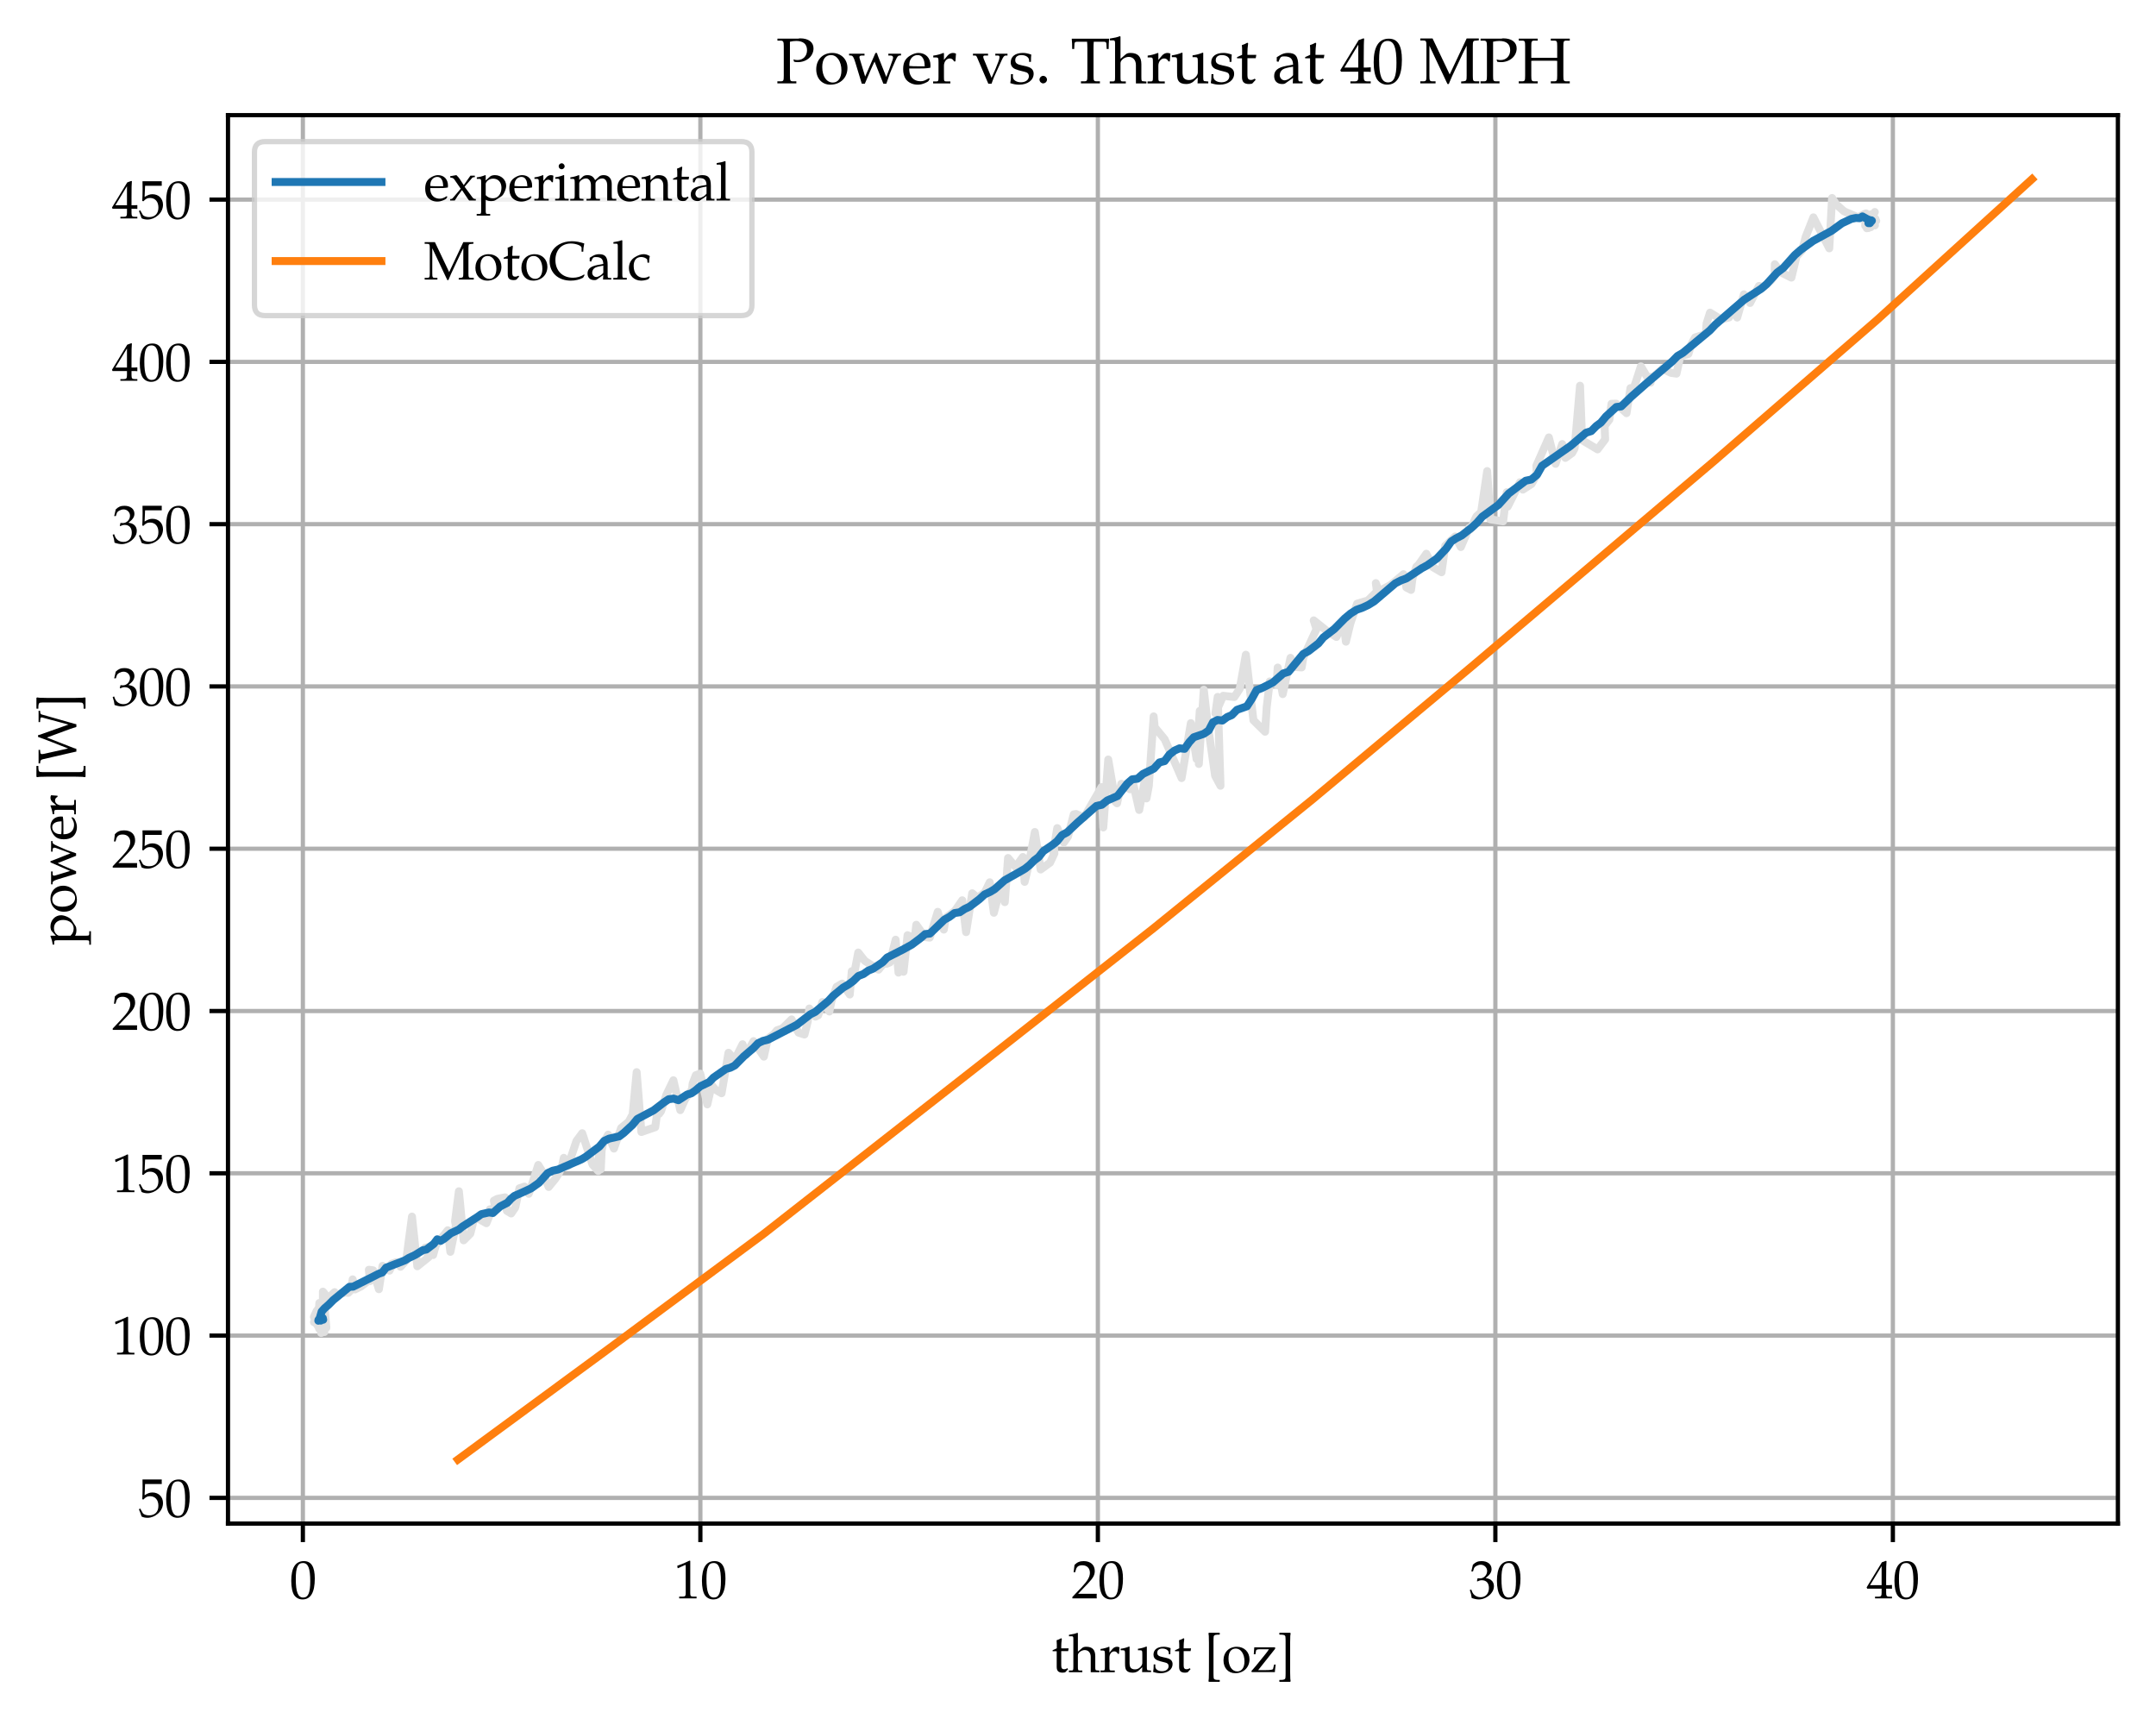 <?xml version="1.0" encoding="utf-8" standalone="no"?>
<!DOCTYPE svg PUBLIC "-//W3C//DTD SVG 1.1//EN"
  "http://www.w3.org/Graphics/SVG/1.1/DTD/svg11.dtd">
<svg xmlns:xlink="http://www.w3.org/1999/xlink" width="407.402pt" height="325.941pt" viewBox="0 0 407.402 325.941" xmlns="http://www.w3.org/2000/svg" version="1.1">
 <defs>
  <style type="text/css">*{stroke-linejoin: round; stroke-linecap: butt}</style>
 </defs>
 <g id="figure_1">
  <g id="patch_1">
   <path d="M 0 325.941 
L 407.402 325.941 
L 407.402 0 
L 0 0 
z
" style="fill: #ffffff"/>
  </g>
  <g id="axes_1">
   <g id="patch_2">
    <path d="M 43.082 287.866 
L 400.202 287.866 
L 400.202 21.754 
L 43.082 21.754 
z
" style="fill: #ffffff"/>
   </g>
   <g id="matplotlib.axis_1">
    <g id="xtick_1">
     <g id="line2d_1">
      <path d="M 57.231 287.866 
L 57.231 21.754 
" clip-path="url(#p3b412ff6c9)" style="fill: none; stroke: #b0b0b0; stroke-width: 0.8; stroke-linecap: square"/>
     </g>
     <g id="line2d_2">
      <defs>
       <path id="mc812b7283d" d="M 0 0 
L 0 3.5 
" style="stroke: #000000; stroke-width: 0.8"/>
      </defs>
      <g>
       <use xlink:href="#mc812b7283d" x="57.231" y="287.866" style="stroke: #000000; stroke-width: 0.8"/>
      </g>
     </g>
     <g id="text_1">
      <!-- $\mathdefault{0}$ -->
      <g transform="translate(54.74 301.994) scale(0.1 -0.1)">
       <defs>
        <path id="URWPalladioL-Roma-30" d="M 1683 4416 
C 691 4416 186 3628 186 2077 
C 186 1326 320 680 544 366 
C 768 51 1126 -128 1523 -128 
C 2490 -128 2976 705 2976 2346 
C 2976 3749 2560 4416 1683 4416 
z
M 1568 4192 
C 2189 4192 2438 3564 2438 2025 
C 2438 661 2195 96 1606 96 
C 986 96 723 744 723 2308 
C 723 3660 960 4192 1568 4192 
z
" transform="scale(0.016)"/>
       </defs>
       <use xlink:href="#URWPalladioL-Roma-30" transform="scale(0.996)"/>
      </g>
     </g>
    </g>
    <g id="xtick_2">
     <g id="line2d_3">
      <path d="M 132.343 287.866 
L 132.343 21.754 
" clip-path="url(#p3b412ff6c9)" style="fill: none; stroke: #b0b0b0; stroke-width: 0.8; stroke-linecap: square"/>
     </g>
     <g id="line2d_4">
      <g>
       <use xlink:href="#mc812b7283d" x="132.343" y="287.866" style="stroke: #000000; stroke-width: 0.8"/>
      </g>
     </g>
     <g id="text_2">
      <!-- $\mathdefault{10}$ -->
      <g transform="translate(127.362 301.994) scale(0.1 -0.1)">
       <defs>
        <path id="URWPalladioL-Roma-31" d="M 429 3584 
L 493 3584 
L 1318 3956 
C 1325 3962 1331 3962 1338 3962 
C 1376 3962 1389 3905 1389 3751 
L 1389 613 
C 1389 276 1318 205 973 205 
L 614 205 
L 614 0 
C 1600 0 1600 0 1670 0 
C 1754 0 1894 0 2112 0 
C 2189 0 2413 0 2675 0 
L 2675 205 
L 2342 205 
C 1990 205 1926 276 1926 612 
L 1926 4443 
L 1837 4475 
C 1421 4257 966 4065 384 3860 
L 429 3584 
z
" transform="scale(0.016)"/>
       </defs>
       <use xlink:href="#URWPalladioL-Roma-31" transform="scale(0.996)"/>
       <use xlink:href="#URWPalladioL-Roma-30" transform="translate(49.813 0) scale(0.996)"/>
      </g>
     </g>
    </g>
    <g id="xtick_3">
     <g id="line2d_5">
      <path d="M 207.455 287.866 
L 207.455 21.754 
" clip-path="url(#p3b412ff6c9)" style="fill: none; stroke: #b0b0b0; stroke-width: 0.8; stroke-linecap: square"/>
     </g>
     <g id="line2d_6">
      <g>
       <use xlink:href="#mc812b7283d" x="207.455" y="287.866" style="stroke: #000000; stroke-width: 0.8"/>
      </g>
     </g>
     <g id="text_3">
      <!-- $\mathdefault{20}$ -->
      <g transform="translate(202.474 301.994) scale(0.1 -0.1)">
       <defs>
        <path id="URWPalladioL-Roma-32" d="M 102 160 
L 102 0 
C 1299 0 1299 0 1530 0 
C 1760 0 1760 0 2995 0 
C 2982 125 2982 186 2982 269 
C 2982 348 2982 407 2995 539 
C 2259 539 1965 539 781 539 
L 1946 1761 
C 2566 2414 2758 2763 2758 3238 
C 2758 3966 2259 4416 1446 4416 
C 986 4416 672 4288 358 3969 
L 250 3099 
L 435 3099 
L 518 3393 
C 621 3763 851 3923 1280 3923 
C 1830 3923 2182 3577 2182 3035 
C 2182 2555 1914 2083 1190 1316 
L 102 160 
z
" transform="scale(0.016)"/>
       </defs>
       <use xlink:href="#URWPalladioL-Roma-32" transform="scale(0.996)"/>
       <use xlink:href="#URWPalladioL-Roma-30" transform="translate(49.813 0) scale(0.996)"/>
      </g>
     </g>
    </g>
    <g id="xtick_4">
     <g id="line2d_7">
      <path d="M 282.567 287.866 
L 282.567 21.754 
" clip-path="url(#p3b412ff6c9)" style="fill: none; stroke: #b0b0b0; stroke-width: 0.8; stroke-linecap: square"/>
     </g>
     <g id="line2d_8">
      <g>
       <use xlink:href="#mc812b7283d" x="282.567" y="287.866" style="stroke: #000000; stroke-width: 0.8"/>
      </g>
     </g>
     <g id="text_4">
      <!-- $\mathdefault{30}$ -->
      <g transform="translate(277.586 301.994) scale(0.1 -0.1)">
       <defs>
        <path id="URWPalladioL-Roma-33" d="M 275 3197 
L 474 3197 
L 589 3554 
C 659 3770 1062 3987 1395 3987 
C 1811 3987 2150 3649 2150 3248 
C 2150 2770 1773 2368 1318 2368 
C 1267 2368 1197 2368 1114 2381 
L 1018 2381 
L 941 2047 
L 986 2008 
C 1229 2118 1350 2150 1523 2150 
C 2054 2150 2362 1809 2362 1222 
C 2362 566 1971 135 1376 135 
C 1082 135 819 231 627 411 
C 474 553 390 701 269 1049 
L 96 985 
C 230 593 282 361 320 39 
C 659 -77 941 -128 1178 -128 
C 1690 -128 2278 161 2630 593 
C 2848 857 2957 1140 2957 1442 
C 2957 1751 2829 2022 2598 2182 
C 2438 2298 2291 2350 1971 2407 
C 2483 2803 2675 3096 2675 3472 
C 2675 4040 2202 4416 1491 4416 
C 1056 4416 768 4295 461 3989 
L 275 3197 
z
" transform="scale(0.016)"/>
       </defs>
       <use xlink:href="#URWPalladioL-Roma-33" transform="scale(0.996)"/>
       <use xlink:href="#URWPalladioL-Roma-30" transform="translate(49.813 0) scale(0.996)"/>
      </g>
     </g>
    </g>
    <g id="xtick_5">
     <g id="line2d_9">
      <path d="M 357.68 287.866 
L 357.68 21.754 
" clip-path="url(#p3b412ff6c9)" style="fill: none; stroke: #b0b0b0; stroke-width: 0.8; stroke-linecap: square"/>
     </g>
     <g id="line2d_10">
      <g>
       <use xlink:href="#mc812b7283d" x="357.68" y="287.866" style="stroke: #000000; stroke-width: 0.8"/>
      </g>
     </g>
     <g id="text_5">
      <!-- $\mathdefault{40}$ -->
      <g transform="translate(352.698 301.994) scale(0.1 -0.1)">
       <defs>
        <path id="URWPalladioL-Roma-34" d="M 1792 1152 
L 1792 673 
C 1792 289 1722 199 1408 199 
L 1011 199 
L 1011 0 
C 1862 0 1862 0 2016 0 
C 2170 0 2170 0 3021 0 
L 3021 199 
L 2714 199 
C 2400 199 2330 282 2330 669 
L 2330 1152 
C 2707 1152 2842 1152 3021 1133 
L 3021 1588 
C 2720 1563 2598 1563 2502 1563 
L 2483 1563 
L 2330 1563 
L 2330 2457 
C 2330 3600 2342 4152 2374 4416 
L 2298 4448 
L 1824 4275 
L 13 1299 
L 83 1152 
L 1792 1152 
z
M 1792 1563 
L 416 1563 
L 1792 3826 
L 1792 1563 
z
" transform="scale(0.016)"/>
       </defs>
       <use xlink:href="#URWPalladioL-Roma-34" transform="scale(0.996)"/>
       <use xlink:href="#URWPalladioL-Roma-30" transform="translate(49.813 0) scale(0.996)"/>
      </g>
     </g>
    </g>
    <g id="text_6">
     <!-- thrust [oz] -->
     <g transform="translate(198.678 315.932) scale(0.1 -0.1)">
      <defs>
       <path id="URWPalladioL-Roma-74" d="M 627 2476 
L 627 619 
C 627 142 838 -64 1331 -64 
C 1478 -64 1632 -32 1670 13 
L 1978 353 
L 1894 463 
C 1734 372 1638 340 1517 340 
C 1267 340 1165 470 1165 788 
L 1165 2489 
L 1984 2489 
L 2042 2816 
L 1165 2816 
L 1165 3056 
C 1165 3321 1184 3547 1235 3951 
L 1158 4021 
C 1005 3925 813 3842 614 3778 
C 634 3585 640 3463 640 3271 
L 640 2822 
L 141 2598 
L 141 2476 
L 627 2476 
z
" transform="scale(0.016)"/>
       <path id="URWPalladioL-Roma-68" d="M 45 4248 
L 403 4248 
C 518 4248 563 4177 563 3984 
L 563 643 
C 563 237 544 192 326 192 
L 38 192 
L 38 -7 
C 474 -7 646 -7 832 -7 
C 1018 -7 1190 -7 1626 -7 
L 1626 192 
L 1338 192 
C 1120 192 1101 237 1101 643 
L 1101 2011 
C 1101 2300 1523 2616 1914 2616 
C 2342 2616 2624 2297 2624 1806 
L 2624 -7 
C 3014 -7 3021 -7 3130 -7 
C 3219 -7 3219 -7 3661 -7 
L 3661 179 
L 3398 205 
C 3181 205 3162 244 3162 654 
L 3162 1892 
C 3162 2642 2810 3008 2093 3008 
C 1856 3008 1722 2963 1587 2847 
L 1101 2424 
L 1101 4613 
L 1043 4665 
C 762 4556 550 4504 45 4427 
L 45 4248 
z
" transform="scale(0.016)"/>
       <path id="URWPalladioL-Roma-72" d="M 147 2565 
L 384 2565 
C 640 2565 666 2520 666 2094 
L 666 643 
C 666 237 646 192 429 192 
L 134 192 
L 134 -7 
C 595 -7 762 -7 922 -7 
C 1050 -7 1050 -7 1837 -7 
L 1837 192 
L 1504 192 
C 1216 192 1203 211 1203 638 
L 1203 1751 
C 1203 2139 1459 2463 1773 2463 
C 1965 2463 2099 2373 2202 2169 
L 2336 2169 
L 2394 2937 
C 2323 2982 2208 3008 2093 3008 
C 1901 3008 1696 2905 1562 2745 
L 1203 2322 
L 1203 2982 
L 1146 3008 
C 819 2873 486 2783 147 2745 
L 147 2565 
z
" transform="scale(0.016)"/>
       <path id="URWPalladioL-Roma-75" d="M 3219 3009 
L 3162 3035 
C 2835 2900 2502 2810 2163 2772 
L 2163 2592 
L 2400 2592 
C 2656 2592 2682 2547 2682 2121 
L 2682 1070 
C 2682 928 2592 747 2445 599 
C 2266 418 2061 327 1811 327 
C 1587 327 1408 398 1306 521 
C 1216 624 1171 824 1171 1107 
L 1171 3009 
L 1114 3035 
C 787 2900 454 2810 115 2772 
L 115 2592 
L 352 2592 
C 608 2592 634 2547 634 2122 
L 634 1039 
C 634 587 672 387 787 227 
C 928 33 1171 -64 1536 -64 
C 1824 -64 2080 26 2253 186 
L 2682 585 
C 2682 401 2675 298 2656 0 
C 3085 0 3091 0 3187 0 
C 3277 0 3277 0 3718 0 
L 3718 186 
L 3456 212 
C 3238 212 3219 251 3219 664 
L 3219 3009 
z
" transform="scale(0.016)"/>
       <path id="URWPalladioL-Roma-73" d="M 262 917 
C 262 475 243 282 192 26 
C 525 -83 774 -128 1069 -128 
C 1907 -128 2502 321 2502 949 
C 2502 1148 2445 1295 2323 1424 
C 2157 1584 1946 1661 1382 1770 
C 858 1873 685 2001 685 2296 
C 685 2616 909 2796 1299 2796 
C 1728 2796 2054 2572 2054 2270 
L 2054 2123 
L 2234 2123 
C 2240 2495 2246 2648 2266 2847 
C 1926 2963 1696 3008 1434 3008 
C 691 3008 237 2655 237 2078 
C 237 1770 378 1552 672 1417 
C 845 1340 1184 1238 1619 1141 
C 1907 1077 2029 943 2029 699 
C 2029 353 1709 109 1254 109 
C 787 109 454 333 454 654 
L 454 917 
L 262 917 
z
" transform="scale(0.016)"/>
       <path id="URWPalladioL-Roma-5b" d="M 563 -1152 
C 1018 -1152 1030 -1152 1184 -1152 
C 1338 -1152 1370 -1152 1805 -1152 
L 1843 -1120 
L 1843 -953 
L 1818 -921 
L 1574 -921 
C 1402 -921 1261 -882 1184 -818 
C 1126 -760 1107 -671 1107 -459 
C 1107 -453 1107 -318 1101 -125 
L 1101 112 
L 1101 3409 
L 1101 3646 
C 1107 3826 1107 3967 1107 3973 
C 1107 4185 1126 4281 1184 4339 
C 1261 4403 1402 4441 1574 4441 
L 1818 4441 
L 1843 4473 
L 1843 4640 
L 1805 4672 
C 1357 4672 1338 4672 1184 4672 
C 1037 4672 1005 4672 563 4672 
L 506 4595 
C 544 4435 557 4223 557 3730 
C 557 3633 557 3556 563 3492 
L 563 3409 
L 563 112 
L 563 28 
C 557 -74 557 -81 557 -190 
L 557 -260 
C 557 -696 544 -876 506 -1075 
L 563 -1152 
z
" transform="scale(0.016)"/>
       <path id="URWPalladioL-Roma-6f" d="M 1786 3008 
C 851 3008 205 2347 205 1392 
C 205 487 774 -128 1600 -128 
C 2586 -128 3290 558 3290 1520 
C 3290 2386 2662 3008 1786 3008 
z
M 1670 2796 
C 2259 2796 2694 2155 2694 1283 
C 2694 545 2368 83 1850 83 
C 1222 83 800 699 800 1610 
C 800 2379 1107 2796 1670 2796 
z
" transform="scale(0.016)"/>
       <path id="URWPalladioL-Roma-7a" d="M 2912 2764 
L 2912 2944 
C 2464 2944 2272 2944 2029 2944 
L 442 2944 
C 429 2624 422 2549 384 2115 
L 576 2115 
L 653 2547 
C 678 2681 794 2713 1267 2713 
L 2182 2713 
C 2048 2503 1939 2357 1766 2141 
L 678 794 
C 525 609 435 501 102 127 
L 141 0 
C 806 0 845 0 1120 0 
L 2886 0 
C 2886 145 2899 297 2944 602 
L 2982 899 
L 2790 899 
L 2675 397 
C 2650 282 2381 237 1766 237 
L 902 237 
L 2912 2764 
z
" transform="scale(0.016)"/>
       <path id="URWPalladioL-Roma-5d" d="M 1568 4672 
C 1114 4672 1094 4672 947 4672 
C 794 4672 762 4672 326 4672 
L 288 4640 
L 288 4473 
L 314 4441 
L 557 4441 
C 730 4441 864 4403 941 4339 
C 1005 4281 1024 4191 1024 3973 
C 1024 3954 1024 3826 1030 3646 
L 1030 3409 
L 1030 112 
L 1030 -125 
C 1024 -311 1024 -427 1024 -446 
C 1024 -664 1005 -760 941 -818 
C 864 -882 730 -921 557 -921 
L 314 -921 
L 288 -953 
L 288 -1120 
L 326 -1152 
C 774 -1152 787 -1152 947 -1152 
C 1094 -1152 1126 -1152 1568 -1152 
L 1626 -1075 
C 1587 -921 1581 -722 1574 -228 
C 1574 -138 1574 -55 1568 28 
L 1568 112 
L 1568 3409 
L 1568 3492 
C 1574 3563 1574 3646 1574 3736 
C 1574 4230 1587 4441 1626 4595 
L 1568 4672 
z
" transform="scale(0.016)"/>
      </defs>
      <use xlink:href="#URWPalladioL-Roma-74" transform="scale(0.996)"/>
      <use xlink:href="#URWPalladioL-Roma-68" transform="translate(32.477 0) scale(0.996)"/>
      <use xlink:href="#URWPalladioL-Roma-72" transform="translate(90.459 0) scale(0.996)"/>
      <use xlink:href="#URWPalladioL-Roma-75" transform="translate(129.014 0) scale(0.996)"/>
      <use xlink:href="#URWPalladioL-Roma-73" transform="translate(189.088 0) scale(0.996)"/>
      <use xlink:href="#URWPalladioL-Roma-74" transform="translate(231.33 0) scale(0.996)"/>
      <use xlink:href="#URWPalladioL-Roma-5b" transform="translate(288.713 0) scale(0.996)"/>
      <use xlink:href="#URWPalladioL-Roma-6f" transform="translate(321.889 0) scale(0.996)"/>
      <use xlink:href="#URWPalladioL-Roma-7a" transform="translate(376.284 0) scale(0.996)"/>
      <use xlink:href="#URWPalladioL-Roma-5d" transform="translate(426.097 0) scale(0.996)"/>
     </g>
    </g>
   </g>
   <g id="matplotlib.axis_2">
    <g id="ytick_1">
     <g id="line2d_11">
      <path d="M 43.082 283.006 
L 400.202 283.006 
" clip-path="url(#p3b412ff6c9)" style="fill: none; stroke: #b0b0b0; stroke-width: 0.8; stroke-linecap: square"/>
     </g>
     <g id="line2d_12">
      <defs>
       <path id="m8810c20053" d="M 0 0 
L -3.5 0 
" style="stroke: #000000; stroke-width: 0.8"/>
      </defs>
      <g>
       <use xlink:href="#m8810c20053" x="43.082" y="283.006" style="stroke: #000000; stroke-width: 0.8"/>
      </g>
     </g>
     <g id="text_7">
      <!-- $\mathdefault{50}$ -->
      <g transform="translate(26.119 286.57) scale(0.1 -0.1)">
       <defs>
        <path id="URWPalladioL-Roma-35" d="M 813 3877 
C 1638 3877 1997 3877 2765 3877 
L 2797 3907 
C 2784 4016 2784 4064 2784 4144 
C 2784 4229 2784 4277 2797 4386 
L 2765 4416 
C 2285 4416 1997 4416 1651 4416 
C 1299 4416 1018 4416 538 4416 
L 506 4403 
C 512 4011 518 3729 518 3523 
C 518 2977 499 2360 480 2077 
L 608 2038 
C 909 2341 1082 2432 1395 2432 
C 2010 2432 2394 1993 2394 1296 
C 2394 580 1984 160 1286 160 
C 941 160 621 277 531 444 
L 237 973 
L 83 883 
C 230 516 307 310 397 27 
C 576 -71 832 -128 1107 -128 
C 1536 -128 1990 59 2342 368 
C 2733 716 2938 1154 2938 1630 
C 2938 2359 2419 2874 1690 2874 
C 1382 2874 1152 2791 755 2554 
L 813 3877 
z
" transform="scale(0.016)"/>
       </defs>
       <use xlink:href="#URWPalladioL-Roma-35" transform="scale(0.996)"/>
       <use xlink:href="#URWPalladioL-Roma-30" transform="translate(49.813 0) scale(0.996)"/>
      </g>
     </g>
    </g>
    <g id="ytick_2">
     <g id="line2d_13">
      <path d="M 43.082 252.344 
L 400.202 252.344 
" clip-path="url(#p3b412ff6c9)" style="fill: none; stroke: #b0b0b0; stroke-width: 0.8; stroke-linecap: square"/>
     </g>
     <g id="line2d_14">
      <g>
       <use xlink:href="#m8810c20053" x="43.082" y="252.344" style="stroke: #000000; stroke-width: 0.8"/>
      </g>
     </g>
     <g id="text_8">
      <!-- $\mathdefault{100}$ -->
      <g transform="translate(21.138 255.909) scale(0.1 -0.1)">
       <use xlink:href="#URWPalladioL-Roma-31" transform="scale(0.996)"/>
       <use xlink:href="#URWPalladioL-Roma-30" transform="translate(49.813 0) scale(0.996)"/>
       <use xlink:href="#URWPalladioL-Roma-30" transform="translate(99.626 0) scale(0.996)"/>
      </g>
     </g>
    </g>
    <g id="ytick_3">
     <g id="line2d_15">
      <path d="M 43.082 221.683 
L 400.202 221.683 
" clip-path="url(#p3b412ff6c9)" style="fill: none; stroke: #b0b0b0; stroke-width: 0.8; stroke-linecap: square"/>
     </g>
     <g id="line2d_16">
      <g>
       <use xlink:href="#m8810c20053" x="43.082" y="221.683" style="stroke: #000000; stroke-width: 0.8"/>
      </g>
     </g>
     <g id="text_9">
      <!-- $\mathdefault{150}$ -->
      <g transform="translate(21.138 225.247) scale(0.1 -0.1)">
       <use xlink:href="#URWPalladioL-Roma-31" transform="scale(0.996)"/>
       <use xlink:href="#URWPalladioL-Roma-35" transform="translate(49.813 0) scale(0.996)"/>
       <use xlink:href="#URWPalladioL-Roma-30" transform="translate(99.626 0) scale(0.996)"/>
      </g>
     </g>
    </g>
    <g id="ytick_4">
     <g id="line2d_17">
      <path d="M 43.082 191.021 
L 400.202 191.021 
" clip-path="url(#p3b412ff6c9)" style="fill: none; stroke: #b0b0b0; stroke-width: 0.8; stroke-linecap: square"/>
     </g>
     <g id="line2d_18">
      <g>
       <use xlink:href="#m8810c20053" x="43.082" y="191.021" style="stroke: #000000; stroke-width: 0.8"/>
      </g>
     </g>
     <g id="text_10">
      <!-- $\mathdefault{200}$ -->
      <g transform="translate(21.138 194.585) scale(0.1 -0.1)">
       <use xlink:href="#URWPalladioL-Roma-32" transform="scale(0.996)"/>
       <use xlink:href="#URWPalladioL-Roma-30" transform="translate(49.813 0) scale(0.996)"/>
       <use xlink:href="#URWPalladioL-Roma-30" transform="translate(99.626 0) scale(0.996)"/>
      </g>
     </g>
    </g>
    <g id="ytick_5">
     <g id="line2d_19">
      <path d="M 43.082 160.36 
L 400.202 160.36 
" clip-path="url(#p3b412ff6c9)" style="fill: none; stroke: #b0b0b0; stroke-width: 0.8; stroke-linecap: square"/>
     </g>
     <g id="line2d_20">
      <g>
       <use xlink:href="#m8810c20053" x="43.082" y="160.36" style="stroke: #000000; stroke-width: 0.8"/>
      </g>
     </g>
     <g id="text_11">
      <!-- $\mathdefault{250}$ -->
      <g transform="translate(21.138 163.924) scale(0.1 -0.1)">
       <use xlink:href="#URWPalladioL-Roma-32" transform="scale(0.996)"/>
       <use xlink:href="#URWPalladioL-Roma-35" transform="translate(49.813 0) scale(0.996)"/>
       <use xlink:href="#URWPalladioL-Roma-30" transform="translate(99.626 0) scale(0.996)"/>
      </g>
     </g>
    </g>
    <g id="ytick_6">
     <g id="line2d_21">
      <path d="M 43.082 129.698 
L 400.202 129.698 
" clip-path="url(#p3b412ff6c9)" style="fill: none; stroke: #b0b0b0; stroke-width: 0.8; stroke-linecap: square"/>
     </g>
     <g id="line2d_22">
      <g>
       <use xlink:href="#m8810c20053" x="43.082" y="129.698" style="stroke: #000000; stroke-width: 0.8"/>
      </g>
     </g>
     <g id="text_12">
      <!-- $\mathdefault{300}$ -->
      <g transform="translate(21.138 133.262) scale(0.1 -0.1)">
       <use xlink:href="#URWPalladioL-Roma-33" transform="scale(0.996)"/>
       <use xlink:href="#URWPalladioL-Roma-30" transform="translate(49.813 0) scale(0.996)"/>
       <use xlink:href="#URWPalladioL-Roma-30" transform="translate(99.626 0) scale(0.996)"/>
      </g>
     </g>
    </g>
    <g id="ytick_7">
     <g id="line2d_23">
      <path d="M 43.082 99.036 
L 400.202 99.036 
" clip-path="url(#p3b412ff6c9)" style="fill: none; stroke: #b0b0b0; stroke-width: 0.8; stroke-linecap: square"/>
     </g>
     <g id="line2d_24">
      <g>
       <use xlink:href="#m8810c20053" x="43.082" y="99.036" style="stroke: #000000; stroke-width: 0.8"/>
      </g>
     </g>
     <g id="text_13">
      <!-- $\mathdefault{350}$ -->
      <g transform="translate(21.138 102.601) scale(0.1 -0.1)">
       <use xlink:href="#URWPalladioL-Roma-33" transform="scale(0.996)"/>
       <use xlink:href="#URWPalladioL-Roma-35" transform="translate(49.813 0) scale(0.996)"/>
       <use xlink:href="#URWPalladioL-Roma-30" transform="translate(99.626 0) scale(0.996)"/>
      </g>
     </g>
    </g>
    <g id="ytick_8">
     <g id="line2d_25">
      <path d="M 43.082 68.375 
L 400.202 68.375 
" clip-path="url(#p3b412ff6c9)" style="fill: none; stroke: #b0b0b0; stroke-width: 0.8; stroke-linecap: square"/>
     </g>
     <g id="line2d_26">
      <g>
       <use xlink:href="#m8810c20053" x="43.082" y="68.375" style="stroke: #000000; stroke-width: 0.8"/>
      </g>
     </g>
     <g id="text_14">
      <!-- $\mathdefault{400}$ -->
      <g transform="translate(21.138 71.939) scale(0.1 -0.1)">
       <use xlink:href="#URWPalladioL-Roma-34" transform="scale(0.996)"/>
       <use xlink:href="#URWPalladioL-Roma-30" transform="translate(49.813 0) scale(0.996)"/>
       <use xlink:href="#URWPalladioL-Roma-30" transform="translate(99.626 0) scale(0.996)"/>
      </g>
     </g>
    </g>
    <g id="ytick_9">
     <g id="line2d_27">
      <path d="M 43.082 37.713 
L 400.202 37.713 
" clip-path="url(#p3b412ff6c9)" style="fill: none; stroke: #b0b0b0; stroke-width: 0.8; stroke-linecap: square"/>
     </g>
     <g id="line2d_28">
      <g>
       <use xlink:href="#m8810c20053" x="43.082" y="37.713" style="stroke: #000000; stroke-width: 0.8"/>
      </g>
     </g>
     <g id="text_15">
      <!-- $\mathdefault{450}$ -->
      <g transform="translate(21.138 41.277) scale(0.1 -0.1)">
       <use xlink:href="#URWPalladioL-Roma-34" transform="scale(0.996)"/>
       <use xlink:href="#URWPalladioL-Roma-35" transform="translate(49.813 0) scale(0.996)"/>
       <use xlink:href="#URWPalladioL-Roma-30" transform="translate(99.626 0) scale(0.996)"/>
      </g>
     </g>
    </g>
    <g id="text_16">
     <!-- power [W] -->
     <g transform="translate(14.328 178.576) rotate(-90) scale(0.1 -0.1)">
      <defs>
       <path id="URWPalladioL-Roma-70" d="M 64 2565 
L 301 2565 
C 557 2565 582 2520 582 2095 
L 582 -1142 
C 582 -1548 563 -1593 346 -1593 
L 51 -1593 
L 51 -1792 
C 691 -1792 691 -1792 851 -1792 
C 1011 -1792 1011 -1792 1651 -1792 
L 1651 -1593 
L 1357 -1593 
C 1139 -1593 1120 -1547 1120 -1138 
L 1120 89 
C 1312 -26 1517 -71 1805 -71 
C 1990 -71 2157 -32 2259 32 
L 2989 505 
C 3245 672 3546 1330 3546 1740 
C 3546 2451 2957 3008 2214 3008 
C 1978 3008 1747 2943 1645 2847 
L 1120 2367 
L 1120 2982 
L 1062 3008 
C 736 2873 403 2783 64 2745 
L 64 2565 
z
M 1120 1964 
C 1120 2053 1152 2124 1235 2233 
C 1421 2469 1683 2591 2003 2591 
C 2605 2591 2989 2169 2989 1504 
C 2989 787 2560 256 1984 256 
C 1632 256 1370 372 1120 633 
L 1120 1964 
z
" transform="scale(0.016)"/>
       <path id="URWPalladioL-Roma-77" d="M 2643 3008 
C 2118 1788 2022 1571 1626 677 
L 1088 2444 
C 1069 2502 1062 2553 1062 2604 
C 1062 2700 1146 2752 1306 2752 
L 1562 2752 
L 1562 2932 
C 928 2932 928 2932 800 2932 
C 672 2932 672 2932 38 2932 
L 38 2765 
L 218 2752 
C 397 2739 480 2612 640 2114 
L 1293 -32 
L 1594 -32 
L 2221 1437 
C 2253 1514 2323 1667 2426 1884 
L 2554 2152 
L 3424 -32 
L 3718 -32 
C 3763 102 3814 249 3866 389 
C 3994 767 4134 1162 4160 1201 
L 4595 2196 
C 4787 2625 4864 2733 5005 2752 
L 5171 2765 
L 5171 2932 
C 4646 2932 4646 2932 4544 2932 
C 4442 2932 4442 2932 3917 2932 
L 3917 2752 
L 4134 2752 
C 4294 2752 4384 2675 4384 2559 
C 4384 2489 4371 2412 4339 2329 
L 4019 1433 
C 3968 1292 3917 1163 3712 638 
L 2976 2490 
C 2886 2707 2842 2835 2790 3008 
L 2643 3008 
z
" transform="scale(0.016)"/>
       <path id="URWPalladioL-Roma-65" d="M 2797 447 
L 2714 511 
C 2304 269 2157 212 1882 212 
C 1466 212 1120 398 941 711 
C 819 921 774 1101 762 1472 
L 1696 1472 
C 2138 1472 2413 1472 2854 1544 
C 2861 1634 2867 1693 2867 1771 
C 2867 2520 2394 3008 1677 3008 
C 1440 3008 1165 2924 902 2770 
C 378 2469 166 2071 166 1404 
C 166 1000 262 654 435 410 
C 691 71 1120 -128 1600 -128 
C 1837 -128 2074 -77 2336 37 
C 2509 108 2643 191 2669 230 
L 2797 447 
z
M 2298 1690 
C 1965 1690 1811 1690 1581 1690 
C 1286 1690 1120 1690 774 1722 
C 774 2027 800 2169 883 2337 
C 1018 2622 1293 2796 1600 2796 
C 1811 2796 1978 2711 2093 2534 
C 2234 2319 2278 2129 2298 1690 
z
" transform="scale(0.016)"/>
       <path id="URWPalladioL-Roma-57" d="M 4698 -64 
C 4723 32 4742 122 4749 154 
C 4768 218 4819 411 4870 584 
L 5850 4032 
C 5888 4147 5952 4205 6093 4218 
L 6298 4237 
L 6298 4416 
L 5626 4416 
C 5562 4416 5562 4416 4954 4416 
L 4954 4237 
L 5210 4218 
C 5434 4199 5504 4167 5510 4063 
C 5510 4044 5510 4025 5504 4005 
L 4659 872 
L 3610 3826 
C 3469 4211 3450 4262 3398 4480 
L 3194 4480 
C 3059 4082 2950 3795 2618 2935 
L 1824 917 
L 1184 3795 
C 1165 3872 1158 3942 1158 4006 
C 1158 4147 1222 4205 1395 4218 
L 1664 4237 
L 1664 4416 
L 858 4416 
C 813 4416 544 4416 51 4416 
L 51 4237 
L 230 4218 
C 416 4199 493 4128 550 3897 
L 1312 597 
C 1395 231 1395 225 1459 -64 
L 1779 -64 
C 1837 141 1888 295 2010 597 
L 3123 3429 
L 3923 1256 
C 4134 687 4154 635 4378 -64 
L 4698 -64 
z
" transform="scale(0.016)"/>
      </defs>
      <use xlink:href="#URWPalladioL-Roma-70" transform="scale(0.996)"/>
      <use xlink:href="#URWPalladioL-Roma-6f" transform="translate(59.874 0) scale(0.996)"/>
      <use xlink:href="#URWPalladioL-Roma-77" transform="translate(114.27 0) scale(0.996)"/>
      <use xlink:href="#URWPalladioL-Roma-65" transform="translate(197.358 0) scale(0.996)"/>
      <use xlink:href="#URWPalladioL-Roma-72" transform="translate(245.078 0) scale(0.996)"/>
      <use xlink:href="#URWPalladioL-Roma-5b" transform="translate(309.337 0) scale(0.996)"/>
      <use xlink:href="#URWPalladioL-Roma-57" transform="translate(342.512 0) scale(0.996)"/>
      <use xlink:href="#URWPalladioL-Roma-5d" transform="translate(442.138 0) scale(0.996)"/>
     </g>
    </g>
   </g>
   <g id="line2d_29">
    <path d="M 60.587 247.137 
L 60.232 250.828 
L 60.428 249.929 
L 60.386 247.822 
L 59.906 248.453 
L 60.201 250.608 
L 61.291 251.675 
L 60.873 248.003 
L 60.406 247.066 
L 60.647 249.774 
L 60.695 251.852 
L 60.423 250.197 
L 60.421 247.403 
L 60.831 247.982 
L 61.258 250.684 
L 61.232 250.433 
L 60.711 248.212 
L 60.069 247.821 
L 60.538 249.585 
L 61.116 250.576 
L 61.035 248.226 
L 61.108 249.178 
L 61.234 249.521 
L 61.106 249.482 
L 61.294 249.19 
L 61.38 247.516 
L 61.666 250.863 
L 61.136 248.365 
L 60.47 248.434 
L 60.687 250.755 
L 61.112 249.877 
L 60.224 248.131 
L 60.348 248.989 
L 61.005 250.428 
L 61.033 248.958 
L 60.652 248.134 
L 60.784 250.21 
L 61.07 248.224 
L 60.836 248.99 
L 60.617 250.647 
L 60.77 248.802 
L 60.613 247.941 
L 60.213 249.773 
L 60.982 250.677 
L 60.591 248.334 
L 61.065 247.951 
L 60.799 250.469 
L 60.055 250.527 
L 60.343 246.18 
L 60.538 251.304 
L 60.7 250.94 
L 60.343 246.948 
L 59.912 247.635 
L 60.547 251.3 
L 60.859 250.519 
L 59.843 247.68 
L 59.314 248.818 
L 60.869 250.845 
L 61.05 249.973 
L 60.84 247.108 
L 60.304 251.051 
L 60.61 249.877 
L 61.018 247.617 
L 60.82 250.007 
L 60.473 250.733 
L 60.707 248.384 
L 60.862 248.958 
L 59.795 249.783 
L 60.467 249.306 
L 59.998 249.116 
L 60.582 249.442 
L 59.982 249.382 
L 60.475 248.584 
L 60.644 251.097 
L 60.395 249.426 
L 60.296 247.799 
L 60.308 249.823 
L 60.661 250.794 
L 60.965 249.37 
L 60.249 247.614 
L 60.108 249.984 
L 60.731 249.934 
L 59.883 248.557 
L 59.987 249.015 
L 61.146 249.935 
L 60.153 248.942 
L 59.819 248.991 
L 60.457 250.395 
L 59.897 249.544 
L 59.459 248.49 
L 59.583 248.821 
L 59.978 250.259 
L 60.407 250.392 
L 61.248 248.492 
L 61.081 247.986 
L 60.815 250.264 
L 60.88 249.256 
L 60.734 248.604 
L 61.059 250.208 
L 61.048 249.132 
L 60.73 248.702 
L 60.931 249.815 
L 60.285 249.021 
L 60.07 249.748 
L 60.101 250.352 
L 59.963 248.982 
L 60.323 246.91 
L 60.29 249.38 
L 61.004 251.195 
L 61.134 248.916 
L 60.765 248.008 
L 60.871 249.368 
L 60.325 250.896 
L 60.364 248.896 
L 59.884 248.821 
L 60.339 250.217 
L 60.777 249.05 
L 60.356 248.833 
L 60.722 249.315 
L 61.122 250.068 
L 59.538 249.646 
L 59.908 248.708 
L 60.233 249.324 
L 60.066 250.537 
L 60.064 249.268 
L 60.268 247.298 
L 60.549 250.841 
L 60.401 248.695 
L 59.457 248.621 
L 59.827 250.19 
L 60.829 249.79 
L 60.124 248.753 
L 60.777 249.175 
L 60.821 250.113 
L 59.881 249.437 
L 60.487 248.881 
L 59.33 249.805 
L 59.63 249.622 
L 59.903 249.638 
L 60.49 249.092 
L 60.58 249.216 
L 60.418 249.557 
L 60.652 249.508 
L 60.899 249.157 
L 60.557 249.187 
L 60.103 249.807 
L 60.307 249.773 
L 60.157 248.752 
L 59.991 249.02 
L 60.423 249.809 
L 60.31 249.86 
L 60.621 248.852 
L 60.657 249.713 
L 60.365 249.506 
L 60.482 248.821 
L 60.406 249.611 
L 60.404 249.243 
L 60.151 249.039 
L 60.072 249.684 
L 60.825 249.497 
L 60.759 249.756 
L 59.541 249.396 
L 60.529 248.553 
L 60.812 249.901 
L 60.658 249.82 
L 60.413 248.967 
L 60.548 248.795 
L 60.061 249.173 
L 60.044 249.455 
L 60.372 249.183 
L 60.388 249.217 
L 60.169 249.643 
L 60.31 249.792 
L 60.331 248.511 
L 60.497 248.974 
L 61.035 247.518 
L 61.014 244.042 
L 61.293 244.364 
L 61.926 245.372 
L 63.225 244.142 
L 63.545 244.607 
L 65.302 244.208 
L 65.805 244.273 
L 66.373 243.7 
L 66.64 241.722 
L 67.087 243.624 
L 68.242 243.043 
L 69.681 241.935 
L 69.92 242.044 
L 69.698 239.909 
L 70.509 240.013 
L 71.592 243.584 
L 72.282 239.169 
L 73.594 240.08 
L 73.942 239.42 
L 74.004 238.773 
L 74.879 238.478 
L 75.578 238.904 
L 75.689 239.342 
L 76.751 238.153 
L 77.849 229.859 
L 78.853 239.25 
L 80.989 237.533 
L 80.346 235.743 
L 81.301 235.523 
L 81.847 237.131 
L 82.385 235.155 
L 82.583 235.004 
L 84.605 232.448 
L 85.102 236.521 
L 86.141 231.563 
L 85.984 230.755 
L 86.712 225.076 
L 87.611 234.348 
L 88.87 233.09 
L 89.557 230.385 
L 90.141 230.122 
L 91.917 231.115 
L 92.6 229.404 
L 92.575 228.481 
L 93.62 228.366 
L 93.329 226.855 
L 93.977 226.514 
L 95.455 226.224 
L 95.778 228.782 
L 96.592 229.275 
L 97.362 228.155 
L 98.154 224.513 
L 99.114 224.196 
L 99.906 225.56 
L 100.328 224.4 
L 101.71 220.105 
L 102.421 221.266 
L 103.682 224.269 
L 104.939 222.72 
L 105.636 221.617 
L 106.183 220.427 
L 106.537 218.762 
L 107.347 220.286 
L 108.926 215.574 
L 110.018 214.11 
L 111.954 220.023 
L 113.042 221.249 
L 113.177 218.326 
L 113.528 220.918 
L 113.688 217.332 
L 113.988 215.995 
L 114.913 214.376 
L 116.009 217.009 
L 117.379 213.112 
L 118.782 211.969 
L 119.55 210.559 
L 120.304 202.569 
L 121.2 213.88 
L 123.812 212.972 
L 124.209 210.076 
L 124.537 210.463 
L 124.907 209.97 
L 125.929 206.821 
L 127.244 204.101 
L 128.547 209.749 
L 129.463 207.698 
L 130.786 205.801 
L 130.873 204.747 
L 131.483 203.146 
L 132.32 202.853 
L 133.656 208.663 
L 134.486 205.01 
L 135.147 205.843 
L 136.348 206.559 
L 137.656 198.908 
L 138.855 200.219 
L 140.315 197.296 
L 140.96 199.298 
L 142.388 196.716 
L 144.338 199.641 
L 145.085 196.271 
L 146.284 195.355 
L 146.81 194.666 
L 147.855 194.308 
L 149.578 192.61 
L 150.893 195.106 
L 152.017 195.463 
L 152.627 193.058 
L 152.933 190.545 
L 154.09 192.08 
L 154.608 191.826 
L 155.4 189.319 
L 156.722 191.116 
L 157.131 189.1 
L 158.08 186.452 
L 159.13 185.844 
L 160.575 187.904 
L 160.956 183.491 
L 161.224 184.928 
L 162.173 179.971 
L 163.405 181.539 
L 166.014 183.214 
L 167.241 181.685 
L 167.541 182.098 
L 168.157 181.835 
L 169.241 177.546 
L 169.782 183.771 
L 170.424 181.434 
L 170.731 183.602 
L 171.494 176.694 
L 172.849 177.304 
L 173.142 174.722 
L 174.778 177.052 
L 175.688 177.156 
L 177.197 172.277 
L 177.822 174.47 
L 178.344 175.636 
L 178.711 173.414 
L 180.446 172.092 
L 181.829 170.096 
L 182.556 176.121 
L 183.707 168.772 
L 184.753 169.637 
L 186.098 168.586 
L 187.02 166.699 
L 187.806 172.457 
L 189.044 167.651 
L 189.866 170.451 
L 190.485 162.108 
L 191.913 163.795 
L 193.283 161.916 
L 193.616 166.621 
L 194.31 163.783 
L 195.544 157.199 
L 196.642 164.28 
L 198.418 162.991 
L 199.243 161.237 
L 199.131 159.828 
L 199.02 161.019 
L 199.779 156.458 
L 201.022 159.198 
L 201.814 158.051 
L 202.894 153.866 
L 203.324 153.795 
L 204.837 154.443 
L 208.145 148.714 
L 208.48 156.338 
L 209.415 143.502 
L 210.783 151.517 
L 211.082 151.777 
L 211.893 148.087 
L 213.515 149.129 
L 214.077 147.863 
L 215.265 153.035 
L 216.424 146.947 
L 216.643 150.853 
L 217.083 148.482 
L 217.996 135.35 
L 218.194 137.394 
L 220.081 139.679 
L 223.276 147.008 
L 225.027 136.626 
L 226.103 143.404 
L 226.707 134.309 
L 226.533 144.343 
L 227.469 130.316 
L 228.213 136.851 
L 229.612 146.572 
L 230.627 148.459 
L 230.099 131.67 
L 229.661 134.798 
L 231.132 131.467 
L 233.239 131.695 
L 234.261 130.151 
L 235.417 123.703 
L 236.847 136.086 
L 239.054 138.256 
L 239.361 133.584 
L 239.939 128.751 
L 241.226 129.327 
L 241.437 126.128 
L 242.388 131.147 
L 243.854 124.293 
L 244.741 126.02 
L 245.967 126.103 
L 246.268 124.285 
L 248.765 118.871 
L 248.24 117.213 
L 250.759 119.23 
L 252.531 120.347 
L 253.865 117.432 
L 254.327 121.24 
L 255.166 117.799 
L 256.436 114.059 
L 258.469 113.461 
L 260.194 111.764 
L 259.981 110.173 
L 260.551 111.729 
L 262.841 110.489 
L 265.204 108.493 
L 265.747 110.998 
L 266.633 111.459 
L 266.902 109.301 
L 267.648 107.067 
L 268.081 106.667 
L 269.522 104.62 
L 270.786 107.17 
L 272.394 108.122 
L 273.094 103.125 
L 274.976 101.359 
L 276.043 103.359 
L 277.6 99.737 
L 277.856 100.014 
L 278.973 97.587 
L 279.878 96.754 
L 281.023 89 
L 281.612 98.117 
L 284.031 98.505 
L 284.719 92.997 
L 284.898 95.722 
L 287.217 91.115 
L 287.757 92.508 
L 289.401 91.445 
L 290.378 89.71 
L 290.321 87.978 
L 292.671 82.644 
L 293.941 87.638 
L 295.199 83.902 
L 295.794 86.517 
L 297.068 85.593 
L 297.543 84.723 
L 298.563 72.878 
L 298.958 83.163 
L 301.884 84.905 
L 303.308 83.014 
L 303.171 79.416 
L 303.464 80.134 
L 304.111 79.281 
L 304.513 76.293 
L 305.4 76.271 
L 307.35 78.068 
L 308.092 73.331 
L 308.51 74.022 
L 310.062 69.223 
L 311.895 72.304 
L 311.998 71.198 
L 312.41 71.198 
L 314.138 69.687 
L 315.759 70.446 
L 316.794 70.596 
L 317.505 67.333 
L 319.042 66.868 
L 319.589 65.053 
L 320.303 63.764 
L 322.342 63.106 
L 322.477 61.116 
L 323.127 59.07 
L 325.222 60.352 
L 326.73 59.978 
L 327.476 58.482 
L 328.257 60.001 
L 329.528 55.616 
L 330.696 57.244 
L 332.376 54.026 
L 333.134 54.278 
L 334.696 52.934 
L 335.349 52.045 
L 335.371 49.924 
L 336.542 51.468 
L 338.508 52.45 
L 339.47 48.453 
L 340.53 47.279 
L 341.21 44.73 
L 342.662 41.067 
L 345.665 46.923 
L 346.191 37.407 
L 346.949 38.597 
L 348.45 39.925 
L 351.08 41.058 
L 352.439 40.38 
L 352.589 42.551 
L 353.437 40.937 
L 353.381 41.505 
L 353.462 40.938 
L 353.374 41.059 
L 353.176 41.621 
L 353.463 41.628 
L 354.096 42.067 
L 353.345 41.767 
L 353.539 41.79 
L 353.734 42.191 
L 352.93 41.096 
L 353.204 41.387 
L 353.276 41.286 
L 353.457 42.174 
L 353.489 41.206 
L 353.837 41.151 
L 353.655 41.316 
L 353.993 40.999 
L 354.293 42.58 
L 353.528 41.906 
L 353.552 42.054 
L 353.576 40.488 
L 354.026 42.036 
L 353.719 41.465 
L 353.075 42.185 
L 353.365 42.085 
L 353.866 42.588 
L 354.085 41.701 
L 353.289 42.169 
L 353.045 41.168 
L 353.013 42.261 
L 353.432 41.356 
L 353.221 42.147 
L 352.829 41.37 
L 353.203 42.151 
L 353.826 41.281 
L 354.396 41.357 
L 353.699 42.138 
L 353.439 41.67 
L 353.717 41.673 
L 352.58 41.896 
L 353.228 42.887 
L 353.769 41.431 
L 353.494 41.356 
L 354.538 41.723 
L 353.415 41.969 
L 353.315 40.662 
L 353.953 40.833 
L 353.742 42.387 
L 353.525 41.168 
L 353.413 41.673 
L 353.532 42.477 
L 353.906 42.308 
L 353.804 42.3 
L 353.793 42.003 
L 353.994 41.296 
L 352.818 41.585 
L 353.002 42.386 
L 353.382 41.67 
L 353.681 41.824 
L 353.343 42.095 
L 353.236 41.68 
L 353.501 41.891 
L 353.456 41.389 
L 353.549 41.439 
L 353.067 42.405 
L 353.507 41.805 
L 353.263 41.782 
L 352.898 41.05 
L 352.824 41.978 
L 353.445 42.166 
L 353.78 41.283 
L 353.328 41.639 
L 353.458 41.575 
L 353.457 42.587 
L 353.525 42.559 
L 353.039 41.72 
L 352.914 42.502 
L 353.379 41.691 
L 353.217 41.435 
L 353.457 41.16 
L 353.595 42.578 
L 353.901 41.99 
L 353.56 41.989 
L 353.652 41.79 
L 352.752 43.12 
L 352.981 42.406 
L 353.09 41.654 
L 353.969 42.258 
L 353.41 41.331 
L 353.001 41.319 
L 353.001 42.604 
L 352.601 40.316 
L 352.458 42.447 
L 353.501 42.923 
L 352.971 41.774 
L 352.915 41.235 
L 353.486 42.064 
L 353.486 42.383 
L 353.397 42.156 
L 353.731 42.59 
L 353.815 41.882 
L 353.438 42.07 
L 352.754 42.16 
L 353.229 42.527 
L 353.639 42.562 
L 353.605 41.612 
L 353.433 42.153 
L 352.945 41.978 
L 353.127 41.789 
L 353.79 41.713 
L 353.729 42.153 
L 353.119 42.017 
L 353.119 41.323 
L 353.091 42.681 
L 353.459 41.628 
L 353.853 42.557 
L 353.491 41.471 
L 353.094 42.329 
L 354.27 40.054 
L 353.11 42.291 
L 353.426 41.322 
L 353.336 41.684 
L 353.258 42.454 
L 352.762 42.29 
L 353.268 42.397 
L 353.815 41.379 
L 353.335 42.072 
L 353.274 41.756 
L 352.748 42.03 
L 352.581 41.753 
L 353.271 42.086 
L 353.612 42.042 
L 354.166 41.37 
L 354.054 42.117 
L 353.347 42.04 
L 353.288 41.317 
L 353.038 42.059 
L 352.915 41.676 
L 353.926 42.076 
L 353.489 41.924 
L 353.654 42.193 
L 353.358 42.258 
L 352.838 41.125 
L 352.707 42.796 
L 352.768 41.807 
L 352.977 41.586 
L 353.9 42.116 
L 353.627 41.375 
L 353.584 42.722 
L 353.754 41.909 
L 352.446 42.651 
L 352.817 42.696 
L 352.395 40.787 
L 353.458 42.419 
L 353.118 41.821 
L 354.363 41.377 
L 353.428 42.239 
L 353.877 41.996 
L 353.125 41.417 
L 352.927 41.512 
L 353.076 41.743 
L 353.038 43.092 
L 353.87 40.827 
L 353.451 41.956 
L 353.434 42.402 
L 353.336 41.274 
L 353.391 42.545 
L 353.225 41.756 
L 352.76 42.736 
L 352.665 41.603 
L 353.193 42.598 
L 353.393 42.508 
L 353.074 41.891 
L 352.927 42.295 
L 353.418 42.16 
L 353.855 41.738 
L 353.134 42.9 
L 353.114 41.424 
L 352.928 42.035 
L 353.132 42.232 
L 353.268 41.825 
L 353.268 41.825 
" clip-path="url(#p3b412ff6c9)" style="fill: none; stroke: #e0e0e0; stroke-width: 1.5; stroke-linecap: square"/>
   </g>
   <g id="line2d_30">
    <path d="M 60.572 249.294 
L 60.615 249.514 
L 60.623 249.199 
L 60.714 249.458 
L 60.773 249.391 
L 60.762 249.216 
L 60.859 249.354 
L 61.008 249.137 
L 61.073 249.348 
L 61.005 249.041 
L 60.938 249.22 
L 60.906 249.182 
L 60.824 249.377 
L 60.674 249.101 
L 60.665 249.398 
L 60.636 249.18 
L 60.558 249.141 
L 60.544 249.356 
L 60.433 249.275 
L 60.408 249.378 
L 60.445 249.334 
L 60.582 249.514 
L 60.363 249.268 
L 60.366 249.456 
L 60.274 249.279 
L 60.205 249.376 
L 60.314 249.335 
L 60.545 249.366 
L 60.642 249.338 
L 60.738 249.441 
L 60.48 249.334 
L 60.298 249.386 
L 60.549 249.257 
L 60.315 249.369 
L 60.175 249.381 
L 60.151 249.537 
L 60.273 249.38 
L 60.249 249.385 
L 60.411 249.372 
L 60.388 249.313 
L 60.377 249.412 
L 60.357 249.345 
L 60.307 249.227 
L 60.406 249.102 
L 60.775 247.81 
L 61.301 247.213 
L 62.106 246.503 
L 62.97 245.633 
L 66.017 243.133 
L 66.723 243.103 
L 70.283 241.318 
L 71.556 240.669 
L 72.23 240.431 
L 72.947 239.514 
L 76.526 238.128 
L 77.21 237.698 
L 78.483 237.092 
L 79.884 236.216 
L 80.565 236.086 
L 81.956 235.024 
L 82.62 234.152 
L 83.27 234.451 
L 83.938 234.04 
L 85.169 233.031 
L 86.694 232.315 
L 87.409 231.738 
L 90.239 229.921 
L 90.951 229.405 
L 92.406 229.079 
L 93.138 229.187 
L 94.524 227.938 
L 95.893 227.235 
L 96.546 226.501 
L 97.201 225.958 
L 98.696 225.301 
L 100.33 224.546 
L 101.84 223.482 
L 103.506 221.632 
L 104.457 221.188 
L 105.45 220.971 
L 109.837 219.066 
L 110.659 218.582 
L 113.256 216.64 
L 114.174 215.56 
L 115.097 215.133 
L 117.036 214.691 
L 117.875 214.054 
L 119.516 212.535 
L 120.43 211.414 
L 123.511 209.783 
L 125.442 208.301 
L 126.344 207.694 
L 127.285 207.567 
L 128.195 207.874 
L 129.837 206.807 
L 130.646 206.573 
L 131.485 205.98 
L 132.335 205.243 
L 134.017 204.445 
L 134.802 203.615 
L 137.151 201.973 
L 138.008 201.739 
L 138.859 201.301 
L 140.558 199.58 
L 142.369 198.027 
L 143.251 197.097 
L 144.168 196.666 
L 145.126 196.436 
L 150.546 193.641 
L 153.121 191.649 
L 154.039 191.199 
L 156.571 189.08 
L 157.405 188.176 
L 159.312 186.601 
L 160.286 186.038 
L 161.224 185.355 
L 162.199 184.403 
L 163.158 184.033 
L 164.072 183.387 
L 164.978 183.021 
L 166.787 181.801 
L 167.625 180.922 
L 170.512 179.462 
L 172.295 178.485 
L 173.92 177.267 
L 174.832 176.484 
L 175.72 176.389 
L 178.44 173.767 
L 179.413 173.226 
L 180.358 172.519 
L 181.336 172.368 
L 182.287 171.741 
L 183.232 171.294 
L 185.057 169.905 
L 186.053 168.99 
L 187.047 168.537 
L 187.971 167.983 
L 189.825 166.334 
L 192.828 164.64 
L 193.689 164.136 
L 194.54 163.453 
L 195.421 162.569 
L 196.272 161.929 
L 197.141 160.823 
L 198.859 159.646 
L 199.736 158.955 
L 200.705 157.761 
L 201.65 157.264 
L 203.517 155.5 
L 207.168 152.286 
L 208.2 152.058 
L 209.227 151.241 
L 211.161 150.402 
L 213.03 148.036 
L 213.938 147.245 
L 214.947 147.131 
L 215.983 146.218 
L 218.045 145.219 
L 219.086 144.054 
L 220.062 143.805 
L 220.993 142.55 
L 221.935 141.816 
L 222.892 141.385 
L 223.838 141.486 
L 224.735 140.207 
L 225.574 139.295 
L 227.453 138.656 
L 228.398 138.021 
L 229.207 136.467 
L 230.063 136.03 
L 230.998 136.138 
L 231.882 135.484 
L 232.764 135.113 
L 233.744 134.112 
L 235.62 133.453 
L 236.56 132.004 
L 237.442 130.393 
L 238.418 130.016 
L 240.514 128.958 
L 242.481 127.24 
L 243.483 126.932 
L 246.275 123.537 
L 247.235 123.037 
L 249.122 121.579 
L 250.059 120.44 
L 252.132 118.846 
L 254.12 116.832 
L 255.225 115.912 
L 256.321 115.22 
L 257.488 114.806 
L 258.568 114.298 
L 259.644 113.636 
L 263.654 110.216 
L 264.704 109.672 
L 265.767 109.277 
L 268.659 107.367 
L 269.692 106.809 
L 271.519 105.527 
L 273.284 103.652 
L 274.226 102.299 
L 275.157 101.702 
L 276.22 101.158 
L 278.174 99.62 
L 279.102 98.751 
L 280.091 97.617 
L 283.125 95.411 
L 285.082 93.246 
L 288.297 90.826 
L 289.366 90.599 
L 290.429 89.706 
L 291.397 87.998 
L 296.778 84.244 
L 299.706 81.758 
L 300.685 81.453 
L 301.628 80.499 
L 302.515 79.841 
L 303.467 78.688 
L 305.419 76.9 
L 306.342 76.788 
L 308.279 74.926 
L 311.059 72.48 
L 316.012 68.258 
L 316.986 67.261 
L 317.997 66.67 
L 323.096 62.435 
L 324.135 61.331 
L 329.555 56.643 
L 332.814 54.547 
L 333.835 53.676 
L 335.812 51.498 
L 336.973 50.626 
L 339.167 48.169 
L 340.239 47.229 
L 342.618 45.511 
L 346.095 43.615 
L 348.059 42.187 
L 349.835 41.355 
L 350.694 41.178 
L 351.407 41.224 
L 351.931 40.891 
L 352.873 41.423 
L 353.706 41.723 
L 353.597 41.852 
L 353.416 41.898 
L 353.301 41.899 
L 353.358 41.812 
L 353.39 41.698 
L 353.496 41.759 
L 353.628 41.629 
L 353.586 41.796 
L 353.718 41.697 
L 353.543 41.768 
L 353.58 41.836 
L 353.504 41.922 
L 353.487 41.801 
L 353.283 41.851 
L 353.369 41.924 
L 353.432 41.899 
L 353.363 42.022 
L 353.315 42.078 
L 353.366 41.95 
L 353.335 41.953 
L 353.294 41.879 
L 353.227 41.964 
L 353.159 41.973 
L 353.116 41.923 
L 353.324 42.169 
L 353.396 42.103 
L 353.373 41.97 
L 353.325 42.023 
L 353.436 41.796 
L 353.482 41.839 
L 353.218 41.917 
L 353.286 41.985 
L 353.136 42.039 
L 353.073 41.977 
L 353.175 41.994 
L 353.323 41.771 
L 353.06 42.164 
L 353.094 42.103 
" clip-path="url(#p3b412ff6c9)" style="fill: none; stroke: #1f77b4; stroke-width: 1.5; stroke-linecap: square"/>
   </g>
   <g id="line2d_31">
    <path d="M 86.524 275.77 
L 115.067 254.797 
L 144.361 233.089 
L 187.926 198.993 
L 217.971 175.384 
L 248.016 151.038 
L 278.061 125.957 
L 323.879 87.14 
L 354.675 60.464 
L 383.969 33.85 
" clip-path="url(#p3b412ff6c9)" style="fill: none; stroke: #ff7f0e; stroke-width: 1.5; stroke-linecap: square"/>
   </g>
   <g id="patch_3">
    <path d="M 43.082 287.866 
L 43.082 21.754 
" style="fill: none; stroke: #000000; stroke-width: 0.8; stroke-linejoin: miter; stroke-linecap: square"/>
   </g>
   <g id="patch_4">
    <path d="M 400.202 287.866 
L 400.202 21.754 
" style="fill: none; stroke: #000000; stroke-width: 0.8; stroke-linejoin: miter; stroke-linecap: square"/>
   </g>
   <g id="patch_5">
    <path d="M 43.082 287.866 
L 400.202 287.866 
" style="fill: none; stroke: #000000; stroke-width: 0.8; stroke-linejoin: miter; stroke-linecap: square"/>
   </g>
   <g id="patch_6">
    <path d="M 43.082 21.754 
L 400.202 21.754 
" style="fill: none; stroke: #000000; stroke-width: 0.8; stroke-linejoin: miter; stroke-linecap: square"/>
   </g>
   <g id="text_17">
    <!-- Power vs. Thrust at 40 MPH -->
    <g transform="translate(146.624 15.754) scale(0.12 -0.12)">
     <defs>
      <path id="URWPalladioL-Roma-50" d="M 1382 4116 
C 1606 4166 1792 4192 2010 4192 
C 2701 4192 3072 3875 3072 3273 
C 3072 2703 2682 2304 2125 2304 
C 1990 2304 1894 2317 1728 2367 
L 1792 2137 
C 1946 2105 2035 2099 2163 2099 
C 3040 2099 3712 2692 3712 3459 
C 3712 4071 3213 4448 2400 4448 
C 2368 4448 2304 4448 2221 4423 
C 1984 4423 1498 4423 1312 4423 
C 1171 4423 1171 4423 147 4423 
L 147 4224 
L 435 4224 
C 723 4224 774 4140 774 3663 
L 774 766 
C 774 256 742 205 448 205 
L 141 205 
L 141 0 
C 518 0 742 0 1075 0 
C 1408 0 1638 0 2016 0 
L 2016 205 
L 1709 205 
C 1414 205 1382 256 1382 764 
L 1382 4116 
z
" transform="scale(0.016)"/>
      <path id="URWPalladioL-Roma-76" d="M 3450 2752 
L 3450 2932 
C 3066 2932 2950 2932 2848 2932 
C 2746 2932 2630 2932 2246 2932 
L 2246 2752 
L 2509 2752 
C 2611 2752 2662 2694 2662 2591 
C 2662 2489 2618 2317 2541 2124 
L 2272 1445 
C 2195 1259 2118 1080 1875 549 
L 1114 2393 
C 1075 2482 1056 2566 1056 2636 
C 1056 2707 1114 2752 1216 2752 
L 1530 2752 
L 1530 2932 
C 902 2932 902 2932 781 2932 
C 659 2932 352 2932 38 2932 
L 38 2752 
L 256 2752 
C 352 2739 384 2701 454 2541 
L 1555 -32 
L 1875 -32 
C 1914 77 1978 243 1978 256 
C 2048 447 2131 664 2138 664 
L 2893 2324 
C 3034 2625 3123 2739 3251 2752 
L 3450 2752 
z
" transform="scale(0.016)"/>
      <path id="URWPalladioL-Roma-2e" d="M 794 744 
C 602 744 429 564 429 372 
C 429 179 602 0 787 0 
C 992 0 1171 173 1171 372 
C 1171 564 992 744 794 744 
z
" transform="scale(0.016)"/>
      <path id="URWPalladioL-Roma-54" d="M 1632 4114 
C 1651 3896 1658 3749 1658 3473 
L 1658 763 
C 1658 256 1626 205 1331 205 
L 1024 205 
L 1024 0 
C 1402 0 1626 0 1958 0 
C 2291 0 2522 0 2899 0 
L 2899 205 
L 2592 205 
C 2298 205 2266 256 2266 763 
L 2266 3473 
C 2266 3762 2272 3903 2291 4114 
L 3283 4114 
C 3462 4114 3533 4057 3539 3904 
L 3565 3400 
L 3763 3400 
C 3763 3810 3776 4056 3808 4416 
C 3347 4416 3136 4416 2957 4416 
C 2707 4416 2522 4416 2426 4416 
L 1414 4416 
C 1350 4416 1005 4416 550 4416 
L 115 4416 
C 147 4056 160 3810 160 3400 
L 358 3400 
L 384 3904 
C 390 4057 461 4114 640 4114 
L 1632 4114 
z
" transform="scale(0.016)"/>
      <path id="URWPalladioL-Roma-61" d="M 2074 538 
L 2042 -1 
C 2458 -1 2458 -1 2541 -1 
C 2573 -1 2733 -1 3014 -1 
L 3014 192 
L 2765 192 
C 2611 192 2586 244 2586 558 
L 2586 1731 
C 2586 2668 2317 3008 1574 3008 
C 1299 3008 1043 2937 800 2791 
L 461 2585 
L 461 2171 
L 627 2126 
L 710 2323 
C 845 2623 909 2668 1203 2668 
C 1805 2668 2054 2431 2074 1852 
L 1440 1736 
C 570 1577 205 1277 205 722 
C 205 224 506 -64 1011 -64 
C 1126 -64 1235 -45 1280 -13 
L 2074 538 
z
M 2074 806 
C 1888 544 1485 302 1235 302 
C 979 302 755 538 755 812 
C 755 1048 883 1271 1075 1392 
C 1235 1488 1587 1577 2074 1648 
L 2074 806 
z
" transform="scale(0.016)"/>
      <path id="URWPalladioL-Roma-4d" d="M 4685 783 
C 4685 276 4659 231 4358 205 
L 4141 186 
L 4141 0 
C 4435 0 4627 0 4960 0 
C 5318 0 5549 0 5926 0 
L 5926 205 
L 5619 205 
C 5325 205 5293 256 5293 766 
L 5293 3663 
C 5293 4166 5325 4224 5619 4224 
L 5888 4256 
L 5888 4436 
C 5402 4436 5402 4436 5293 4436 
C 5197 4436 5197 4436 4685 4436 
L 3008 884 
L 1318 4436 
C 806 4436 806 4436 710 4436 
C 614 4436 614 4436 102 4436 
L 102 4237 
L 384 4237 
C 678 4237 710 4178 710 3674 
L 710 768 
C 710 263 678 205 384 205 
L 102 205 
L 102 0 
C 736 0 736 0 845 0 
C 941 0 941 0 1613 0 
L 1613 205 
L 1331 205 
C 1037 205 1005 262 1005 766 
L 1005 3718 
L 2790 -64 
L 2918 -64 
C 2963 32 3002 134 3040 230 
C 3142 480 3219 658 3264 748 
L 4403 3167 
C 4493 3353 4570 3500 4685 3718 
L 4685 783 
z
" transform="scale(0.016)"/>
      <path id="URWPalladioL-Roma-48" d="M 3942 773 
C 3942 257 3910 205 3616 205 
L 3309 205 
L 3309 0 
C 3686 0 3910 0 4243 0 
C 4576 0 4806 0 5184 0 
L 5184 205 
L 4877 205 
C 4582 205 4550 256 4550 766 
L 4550 3663 
C 4550 4172 4582 4224 4877 4224 
L 5184 4224 
L 5184 4423 
C 4717 4423 4576 4423 4243 4423 
C 3923 4423 3770 4423 3309 4423 
L 3309 4224 
L 3616 4224 
C 3910 4224 3942 4172 3942 3668 
L 3942 2529 
C 3808 2529 3674 2529 3411 2529 
L 1914 2529 
C 1651 2529 1510 2529 1382 2529 
L 1382 3668 
C 1382 4172 1414 4224 1709 4224 
L 2016 4224 
L 2016 4423 
C 1549 4423 1408 4423 1075 4423 
C 755 4423 602 4423 141 4423 
L 141 4224 
L 448 4224 
C 742 4224 774 4172 774 3663 
L 774 766 
C 774 256 742 205 448 205 
L 141 205 
L 141 0 
C 518 0 742 0 1075 0 
C 1408 0 1638 0 2016 0 
L 2016 205 
L 1709 205 
C 1414 205 1382 257 1382 773 
L 1382 2227 
C 1555 2240 1658 2240 1914 2240 
L 3411 2240 
C 3667 2240 3770 2240 3942 2227 
L 3942 773 
z
" transform="scale(0.016)"/>
     </defs>
     <use xlink:href="#URWPalladioL-Roma-50" transform="scale(0.996)"/>
     <use xlink:href="#URWPalladioL-Roma-6f" transform="translate(60.174 0) scale(0.996)"/>
     <use xlink:href="#URWPalladioL-Roma-77" transform="translate(114.569 0) scale(0.996)"/>
     <use xlink:href="#URWPalladioL-Roma-65" transform="translate(197.657 0) scale(0.996)"/>
     <use xlink:href="#URWPalladioL-Roma-72" transform="translate(245.378 0) scale(0.996)"/>
     <use xlink:href="#URWPalladioL-Roma-76" transform="translate(309.636 0) scale(0.996)"/>
     <use xlink:href="#URWPalladioL-Roma-73" transform="translate(365.924 0) scale(0.996)"/>
     <use xlink:href="#URWPalladioL-Roma-2e" transform="translate(408.165 0) scale(0.996)"/>
     <use xlink:href="#URWPalladioL-Roma-54" transform="translate(463.956 0) scale(0.996)"/>
     <use xlink:href="#URWPalladioL-Roma-68" transform="translate(525.026 0) scale(0.996)"/>
     <use xlink:href="#URWPalladioL-Roma-72" transform="translate(583.008 0) scale(0.996)"/>
     <use xlink:href="#URWPalladioL-Roma-75" transform="translate(621.563 0) scale(0.996)"/>
     <use xlink:href="#URWPalladioL-Roma-73" transform="translate(681.637 0) scale(0.996)"/>
     <use xlink:href="#URWPalladioL-Roma-74" transform="translate(723.878 0) scale(0.996)"/>
     <use xlink:href="#URWPalladioL-Roma-61" transform="translate(781.262 0) scale(0.996)"/>
     <use xlink:href="#URWPalladioL-Roma-74" transform="translate(831.075 0) scale(0.996)"/>
     <use xlink:href="#URWPalladioL-Roma-34" transform="translate(888.459 0) scale(0.996)"/>
     <use xlink:href="#URWPalladioL-Roma-30" transform="translate(938.272 0) scale(0.996)"/>
     <use xlink:href="#URWPalladioL-Roma-4d" transform="translate(1012.992 0) scale(0.996)"/>
     <use xlink:href="#URWPalladioL-Roma-50" transform="translate(1107.238 0) scale(0.996)"/>
     <use xlink:href="#URWPalladioL-Roma-48" transform="translate(1167.412 0) scale(0.996)"/>
    </g>
   </g>
   <g id="legend_1">
    <g id="patch_7">
     <path d="M 50.082 59.629 
L 140.083 59.629 
Q 142.083 59.629 142.083 57.629 
L 142.083 28.754 
Q 142.083 26.754 140.083 26.754 
L 50.082 26.754 
Q 48.082 26.754 48.082 28.754 
L 48.082 57.629 
Q 48.082 59.629 50.082 59.629 
z
" style="fill: #ffffff; opacity: 0.8; stroke: #cccccc; stroke-linejoin: miter"/>
    </g>
    <g id="line2d_32">
     <path d="M 52.082 34.382 
L 62.082 34.382 
L 72.082 34.382 
" style="fill: none; stroke: #1f77b4; stroke-width: 1.5; stroke-linecap: square"/>
    </g>
    <g id="text_18">
     <!-- experimental -->
     <g transform="translate(80.082 37.882) scale(0.1 -0.1)">
      <defs>
       <path id="URWPalladioL-Roma-78" d="M 1843 1630 
L 2752 2694 
C 2790 2739 2861 2765 2970 2765 
L 3059 2765 
L 3059 2944 
L 2534 2944 
L 1741 1822 
L 1254 2566 
C 1158 2707 1088 2791 870 3009 
L 128 2880 
L 160 2708 
L 294 2694 
C 410 2694 550 2605 614 2515 
L 1382 1398 
L 429 269 
C 384 212 301 173 237 173 
L 128 173 
L 128 0 
L 678 0 
C 723 71 736 96 813 212 
C 915 391 1018 551 1062 603 
L 1536 1231 
L 2221 208 
L 2227 196 
C 2285 107 2336 44 2387 0 
C 2720 0 2720 0 2778 0 
C 2842 0 2842 0 3174 0 
L 3174 173 
L 3014 192 
C 2938 199 2861 250 2790 346 
L 1843 1630 
z
" transform="scale(0.016)"/>
       <path id="URWPalladioL-Roma-69" d="M 1203 2993 
L 1146 3019 
C 819 2884 486 2793 147 2755 
L 147 2576 
L 384 2576 
C 640 2576 666 2531 666 2105 
L 666 651 
C 666 244 646 199 429 199 
L 134 199 
L 134 0 
C 774 0 774 0 934 0 
C 1094 0 1094 0 1734 0 
L 1734 199 
L 1440 199 
C 1222 199 1203 244 1203 651 
L 1203 2993 
z
M 909 4416 
C 717 4416 550 4249 550 4056 
C 550 3870 717 3704 902 3704 
C 1088 3704 1261 3870 1261 4056 
C 1261 4236 1088 4416 909 4416 
z
" transform="scale(0.016)"/>
       <path id="URWPalladioL-Roma-6d" d="M 115 2565 
L 352 2565 
C 608 2565 634 2520 634 2094 
L 634 643 
C 634 237 614 192 397 192 
L 102 192 
L 102 -7 
C 717 -7 736 -7 915 -7 
C 1094 -7 1261 -7 1677 -7 
L 1677 179 
L 1408 205 
C 1190 205 1171 250 1171 654 
L 1171 2014 
C 1171 2302 1594 2616 1978 2616 
C 2323 2616 2560 2287 2560 1798 
L 2560 643 
C 2560 237 2541 192 2323 192 
L 2029 192 
L 2029 -7 
C 2669 -7 2669 -7 2829 -7 
C 2989 -7 2989 -7 3629 -7 
L 3629 192 
L 3334 192 
C 3117 192 3098 237 3098 643 
L 3098 2011 
C 3098 2300 3520 2616 3904 2616 
C 4250 2616 4486 2291 4486 1806 
L 4486 -7 
C 4877 -7 4883 -7 4992 -7 
C 5075 -7 5075 -7 5562 -7 
L 5562 192 
L 5261 192 
C 5043 192 5024 237 5024 643 
L 5024 1970 
C 5024 2608 4653 3008 4064 3008 
C 3840 3008 3654 2950 3539 2847 
L 3053 2412 
C 2848 2834 2586 3008 2144 3008 
C 1907 3008 1728 2950 1613 2847 
L 1171 2437 
L 1171 2982 
L 1114 3008 
C 787 2873 454 2783 115 2745 
L 115 2565 
z
" transform="scale(0.016)"/>
       <path id="URWPalladioL-Roma-6e" d="M 2624 -7 
C 3014 -7 3021 -7 3130 -7 
C 3219 -7 3219 -7 3661 -7 
L 3661 179 
L 3398 205 
C 3181 205 3162 244 3162 654 
L 3162 1892 
C 3162 2642 2810 3008 2093 3008 
C 1856 3008 1722 2963 1587 2847 
L 1101 2424 
L 1101 2982 
L 1043 3008 
C 717 2873 384 2783 45 2745 
L 45 2565 
L 282 2565 
C 538 2565 563 2520 563 2094 
L 563 643 
C 563 237 544 192 326 192 
L 38 192 
L 38 -7 
C 474 -7 646 -7 832 -7 
C 1018 -7 1190 -7 1626 -7 
L 1626 192 
L 1338 192 
C 1120 192 1101 237 1101 643 
L 1101 2011 
C 1101 2300 1523 2616 1914 2616 
C 2342 2616 2624 2297 2624 1806 
L 2624 -7 
z
" transform="scale(0.016)"/>
       <path id="URWPalladioL-Roma-6c" d="M 147 4256 
L 506 4256 
C 621 4256 666 4185 666 3992 
L 666 651 
C 666 244 646 199 429 199 
L 134 199 
L 134 0 
C 774 0 774 0 934 0 
C 1094 0 1094 0 1734 0 
L 1734 199 
L 1440 199 
C 1222 199 1203 244 1203 650 
L 1203 4621 
L 1146 4673 
C 864 4564 653 4512 147 4435 
L 147 4256 
z
" transform="scale(0.016)"/>
      </defs>
      <use xlink:href="#URWPalladioL-Roma-65" transform="scale(0.996)"/>
      <use xlink:href="#URWPalladioL-Roma-78" transform="translate(47.72 0) scale(0.996)"/>
      <use xlink:href="#URWPalladioL-Roma-70" transform="translate(99.127 0) scale(0.996)"/>
      <use xlink:href="#URWPalladioL-Roma-65" transform="translate(159.001 0) scale(0.996)"/>
      <use xlink:href="#URWPalladioL-Roma-72" transform="translate(206.721 0) scale(0.996)"/>
      <use xlink:href="#URWPalladioL-Roma-69" transform="translate(246.073 0) scale(0.996)"/>
      <use xlink:href="#URWPalladioL-Roma-6d" transform="translate(275.064 0) scale(0.996)"/>
      <use xlink:href="#URWPalladioL-Roma-65" transform="translate(363.033 0) scale(0.996)"/>
      <use xlink:href="#URWPalladioL-Roma-6e" transform="translate(410.754 0) scale(0.996)"/>
      <use xlink:href="#URWPalladioL-Roma-74" transform="translate(468.736 0) scale(0.996)"/>
      <use xlink:href="#URWPalladioL-Roma-61" transform="translate(501.213 0) scale(0.996)"/>
      <use xlink:href="#URWPalladioL-Roma-6c" transform="translate(551.026 0) scale(0.996)"/>
     </g>
    </g>
    <g id="line2d_33">
     <path d="M 52.082 49.32 
L 62.082 49.32 
L 72.082 49.32 
" style="fill: none; stroke: #ff7f0e; stroke-width: 1.5; stroke-linecap: square"/>
    </g>
    <g id="text_19">
     <!-- MotoCalc -->
     <g transform="translate(80.082 52.82) scale(0.1 -0.1)">
      <defs>
       <path id="URWPalladioL-Roma-43" d="M 4288 539 
L 4230 603 
C 3834 346 3392 218 2906 218 
C 1658 218 826 1051 826 2313 
C 826 3493 1555 4274 2656 4274 
C 3283 4274 3930 4018 3930 3769 
L 3930 3307 
L 4128 3307 
C 4134 3627 4160 3857 4250 4280 
C 3706 4460 3238 4544 2771 4544 
C 2214 4544 1683 4409 1254 4159 
C 525 3730 141 3057 141 2192 
C 141 807 1152 -128 2656 -128 
C 3187 -128 3667 -13 4109 218 
L 4288 539 
z
" transform="scale(0.016)"/>
       <path id="URWPalladioL-Roma-63" d="M 2554 1994 
C 2554 2289 2586 2552 2643 2783 
C 2387 2937 2163 3008 1901 3008 
C 1594 3008 1235 2886 851 2642 
C 403 2360 166 1911 166 1347 
C 166 481 774 -128 1632 -128 
C 1965 -128 2445 -6 2509 90 
L 2643 295 
L 2579 391 
C 2342 263 2138 205 1907 205 
C 1197 205 730 757 730 1603 
C 730 2289 1050 2674 1626 2674 
C 1907 2674 2214 2546 2330 2386 
L 2374 1994 
L 2554 1994 
z
" transform="scale(0.016)"/>
      </defs>
      <use xlink:href="#URWPalladioL-Roma-4d" transform="scale(0.996)"/>
      <use xlink:href="#URWPalladioL-Roma-6f" transform="translate(94.246 0) scale(0.996)"/>
      <use xlink:href="#URWPalladioL-Roma-74" transform="translate(148.642 0) scale(0.996)"/>
      <use xlink:href="#URWPalladioL-Roma-6f" transform="translate(181.119 0) scale(0.996)"/>
      <use xlink:href="#URWPalladioL-Roma-43" transform="translate(235.514 0) scale(0.996)"/>
      <use xlink:href="#URWPalladioL-Roma-61" transform="translate(306.149 0) scale(0.996)"/>
      <use xlink:href="#URWPalladioL-Roma-6c" transform="translate(355.962 0) scale(0.996)"/>
      <use xlink:href="#URWPalladioL-Roma-63" transform="translate(384.953 0) scale(0.996)"/>
     </g>
    </g>
   </g>
  </g>
 </g>
 <defs>
  <clipPath id="p3b412ff6c9">
   <rect x="43.082" y="21.754" width="357.12" height="266.112"/>
  </clipPath>
 </defs>
</svg>

